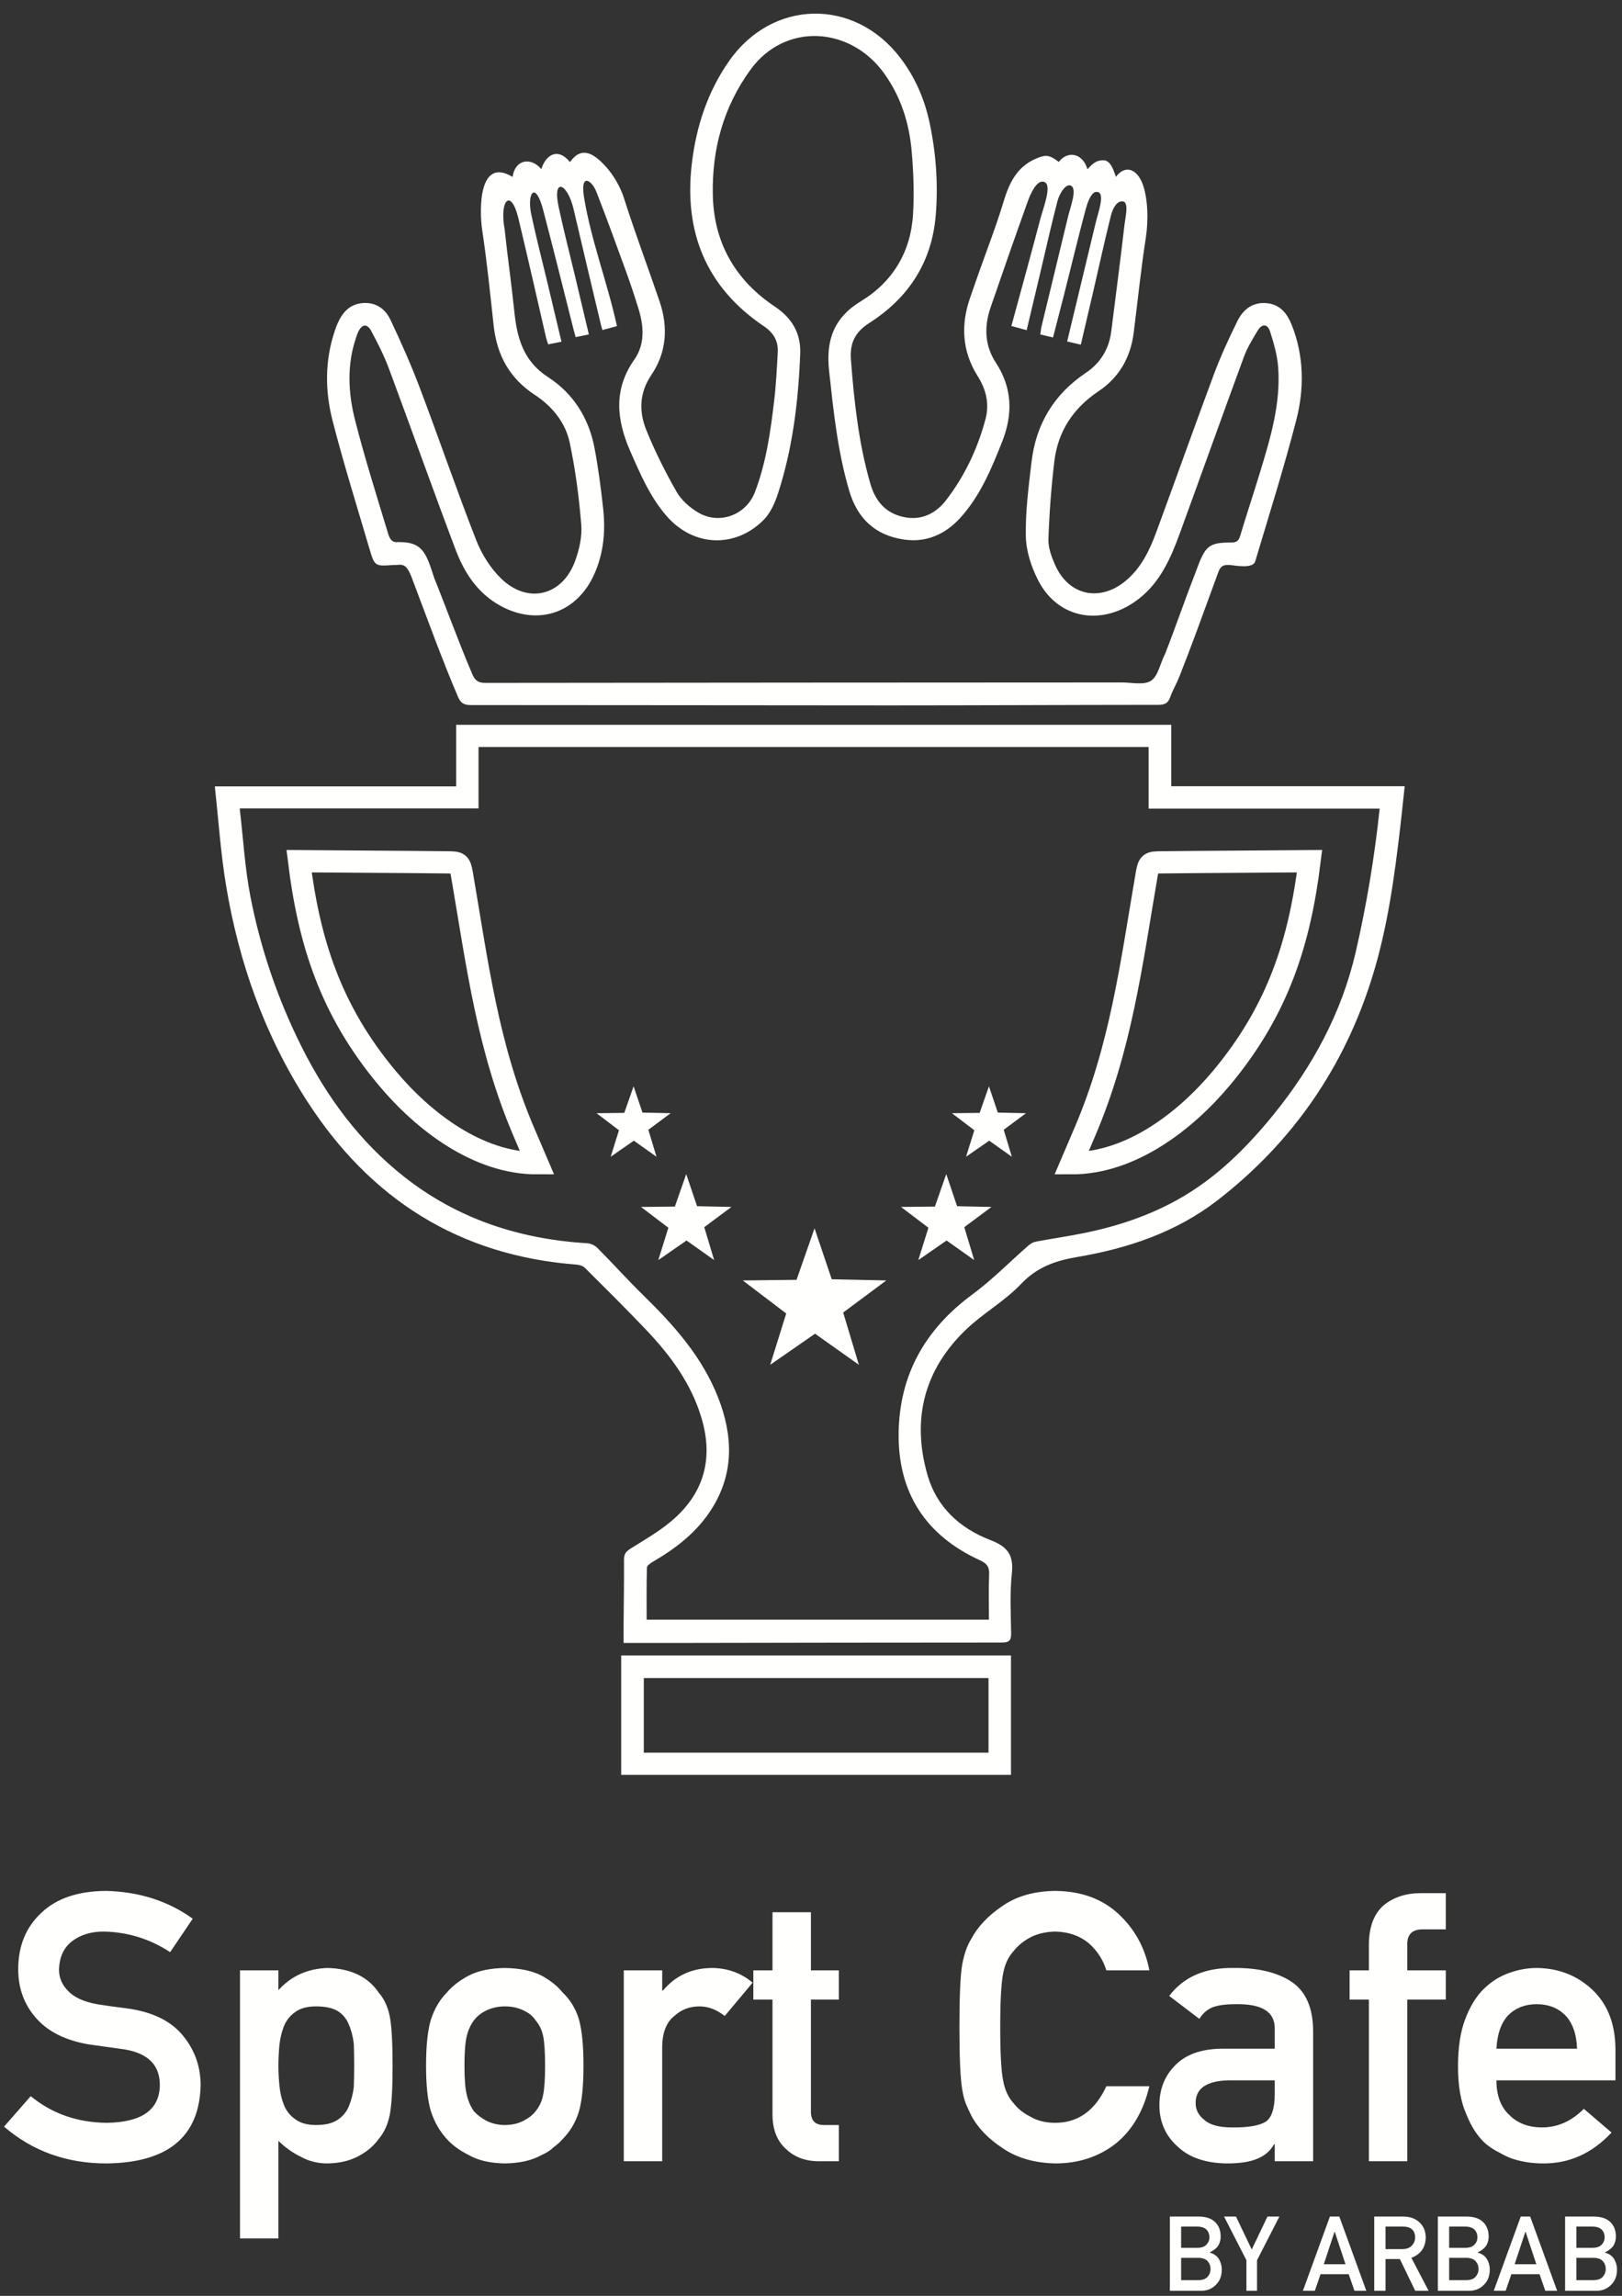 <?xml version="1.0" encoding="UTF-8"?>
<svg width="219px" height="310px" viewBox="0 0 219 310" version="1.1" xmlns="http://www.w3.org/2000/svg" xmlns:xlink="http://www.w3.org/1999/xlink">
    <rect x="0" y="0" width="219" height="310" fill="#333333" stroke="none"/>
    <title>Group 13</title>
    <g id="Page-1" stroke="none" stroke-width="1" fill="none" fill-rule="evenodd">
        <g id="Artboard-1" transform="translate(-188, -263)">
            <g id="Group-13" transform="translate(188, 263.89)">
                <path d="M4.147,282.142 L0.545,286.26 C4.401,289.574 9.012,291.227 14.376,291.227 C22.674,291.134 26.912,287.625 27.09,280.701 C27.09,278.132 26.285,275.887 24.683,273.946 C23.064,271.971 20.555,270.759 17.156,270.293 C15.436,270.081 14.08,269.886 13.088,269.725 C11.3,269.394 9.995,268.793 9.19,267.937 C8.376,267.098 7.969,266.148 7.969,265.106 C8.003,263.368 8.605,262.063 9.783,261.182 C10.91,260.343 12.317,259.919 14.004,259.919 C17.267,259.987 20.25,260.911 22.971,262.699 L26.022,258.182 C22.691,255.783 18.775,254.529 14.275,254.427 C10.537,254.461 7.647,255.435 5.613,257.359 C3.511,259.3 2.46,261.843 2.46,265.004 C2.46,267.64 3.299,269.869 4.969,271.708 C6.588,273.496 8.952,274.649 12.063,275.166 C13.8,275.412 15.402,275.641 16.86,275.836 C20.038,276.378 21.606,277.997 21.581,280.701 C21.513,283.997 19.131,285.676 14.427,285.743 C10.452,285.709 7.028,284.506 4.147,282.142 Z M32.404,301.355 L37.59,301.355 L37.59,288.176 C38.531,289.1 39.565,289.829 40.692,290.363 C41.735,290.939 42.922,291.227 44.244,291.227 C45.846,291.193 47.219,290.871 48.363,290.261 C49.524,289.659 50.456,288.871 51.168,287.879 C51.88,287.032 52.372,285.947 52.634,284.625 C52.88,283.294 53.007,281.107 53.007,278.065 C53.007,274.937 52.88,272.725 52.634,271.411 C52.372,270.089 51.88,269.022 51.168,268.208 C49.719,266.047 47.405,264.919 44.244,264.835 C41.532,264.919 39.311,265.92 37.59,267.835 L37.59,265.157 L32.404,265.157 L32.404,301.355 Z M42.676,286.04 C41.515,286.04 40.599,285.794 39.921,285.294 C39.209,284.811 38.692,284.184 38.362,283.404 C38.048,282.633 37.836,281.76 37.735,280.802 C37.642,279.895 37.59,278.98 37.59,278.065 C37.59,277.09 37.642,276.124 37.735,275.166 C37.836,274.259 38.048,273.412 38.362,272.632 C38.692,271.852 39.209,271.225 39.921,270.742 C40.599,270.259 41.515,270.022 42.676,270.022 C43.905,270.022 44.871,270.225 45.583,270.64 C46.295,271.089 46.803,271.708 47.1,272.48 C47.43,273.225 47.651,274.09 47.769,275.065 C47.803,276.039 47.82,277.039 47.82,278.065 C47.82,279.039 47.803,279.997 47.769,280.921 C47.651,281.862 47.43,282.726 47.1,283.506 C46.803,284.252 46.295,284.862 45.583,285.345 C44.871,285.811 43.905,286.04 42.676,286.04 Z M57.525,278.022 C57.525,280.734 57.745,282.803 58.194,284.226 C58.66,285.65 59.372,286.888 60.33,287.93 C61.042,288.735 62.034,289.464 63.313,290.108 C64.567,290.82 66.178,291.193 68.153,291.227 C70.187,291.193 71.831,290.82 73.094,290.108 C73.772,289.812 74.323,289.456 74.755,289.04 C75.238,288.676 75.645,288.311 75.975,287.93 C77.001,286.888 77.73,285.65 78.162,284.226 C78.577,282.803 78.781,280.734 78.781,278.022 C78.781,275.302 78.577,273.217 78.162,271.759 C77.73,270.335 77.001,269.132 75.975,268.157 C75.297,267.301 74.34,266.53 73.094,265.852 C71.831,265.208 70.187,264.869 68.153,264.835 C66.178,264.869 64.567,265.208 63.313,265.852 C62.034,266.53 61.042,267.301 60.33,268.157 C59.372,269.132 58.66,270.335 58.194,271.759 C57.745,273.217 57.525,275.302 57.525,278.022 Z M73.594,278.065 C73.594,279.819 73.509,281.116 73.34,281.938 C73.179,282.786 72.84,283.531 72.323,284.175 C71.941,284.675 71.382,285.108 70.636,285.489 C69.924,285.853 69.094,286.04 68.153,286.04 C67.28,286.04 66.466,285.853 65.72,285.489 C65.008,285.108 64.432,284.675 63.983,284.175 C63.534,283.531 63.212,282.786 63.017,281.938 C62.813,281.116 62.711,279.811 62.711,278.022 C62.711,276.217 62.813,274.887 63.017,274.048 C63.212,273.234 63.534,272.522 63.983,271.912 C64.432,271.327 65.008,270.878 65.72,270.547 C66.466,270.2 67.28,270.022 68.153,270.022 C69.094,270.022 69.924,270.2 70.636,270.547 C71.382,270.878 71.941,271.327 72.323,271.912 C72.84,272.522 73.179,273.234 73.34,274.048 C73.509,274.887 73.594,276.226 73.594,278.065 Z M84.222,290.93 L89.409,290.93 L89.409,275.412 C89.443,273.522 89.985,272.157 91.044,271.318 C91.985,270.454 93.121,270.022 94.451,270.022 C95.629,270.022 96.757,270.454 97.85,271.318 L101.622,266.818 C100.088,265.53 98.282,264.869 96.214,264.835 C93.443,264.835 91.214,265.852 89.51,267.886 L89.409,267.886 L89.409,265.157 L84.222,265.157 L84.222,290.93 Z M104.3,265.157 L101.715,265.157 L101.715,269.106 L104.3,269.106 L104.3,284.574 C104.3,286.608 104.893,288.167 106.088,289.244 C107.249,290.371 108.733,290.93 110.555,290.93 L113.258,290.93 L113.258,286.04 L111.326,286.04 C110.063,286.074 109.453,285.438 109.487,284.125 L109.487,269.106 L113.258,269.106 L113.258,265.157 L109.487,265.157 L109.487,257.309 L104.3,257.309 L104.3,265.157 Z M149.38,280.802 C147.855,284.099 145.55,285.743 142.473,285.743 C141.185,285.743 140.075,285.472 139.142,284.921 C138.201,284.455 137.439,283.853 136.862,283.108 C136.15,282.328 135.676,281.311 135.447,280.056 C135.184,278.793 135.049,276.387 135.049,272.827 C135.049,269.267 135.184,266.844 135.447,265.555 C135.676,264.326 136.15,263.326 136.862,262.546 C137.439,261.809 138.201,261.19 139.142,260.69 C140.075,260.207 141.185,259.953 142.473,259.919 C144.227,259.953 145.719,260.461 146.94,261.436 C148.118,262.462 148.931,263.699 149.38,265.157 L155.186,265.157 C154.61,262.131 153.22,259.589 151.016,257.537 C148.813,255.495 145.965,254.461 142.473,254.427 C139.625,254.461 137.252,255.139 135.345,256.469 C133.404,257.775 131.998,259.267 131.124,260.936 C130.582,261.809 130.175,262.962 129.913,264.386 C129.667,265.809 129.54,268.623 129.54,272.827 C129.54,276.971 129.667,279.768 129.913,281.218 C130.04,281.997 130.209,282.642 130.404,283.158 C130.616,283.659 130.862,284.175 131.124,284.726 C131.998,286.396 133.404,287.862 135.345,289.142 C137.252,290.464 139.625,291.159 142.473,291.227 C145.617,291.227 148.346,290.337 150.643,288.549 C152.872,286.744 154.389,284.159 155.186,280.802 L149.38,280.802 Z M172.111,290.93 L177.298,290.93 L177.298,273.327 C177.273,270.183 176.29,267.962 174.349,266.674 C172.408,265.411 169.823,264.801 166.577,264.835 C162.738,264.767 159.831,266.021 157.864,268.606 L161.933,271.708 C162.382,270.971 162.992,270.437 163.772,270.123 C164.517,269.861 165.535,269.725 166.823,269.725 C170.383,269.657 172.145,270.759 172.111,273.03 L172.111,275.734 L164.941,275.734 C162.187,275.768 160.102,276.514 158.678,277.971 C157.254,279.395 156.542,281.192 156.542,283.353 C156.542,285.625 157.364,287.489 159,288.947 C160.56,290.43 162.78,291.193 165.653,291.227 C167.408,291.227 168.789,291.015 169.781,290.583 C170.789,290.168 171.535,289.524 172.01,288.642 L172.111,288.642 L172.111,290.93 Z M172.111,281.87 C172.111,283.803 171.705,285.04 170.9,285.591 C170.001,286.142 168.467,286.396 166.306,286.362 C164.585,286.362 163.348,286.023 162.602,285.345 C161.822,284.726 161.432,283.981 161.432,283.108 C161.407,281.107 162.899,280.073 165.907,280.006 L172.111,280.006 L172.111,281.87 Z M184.824,290.93 L190.011,290.93 L190.011,269.106 L195.207,269.106 L195.207,265.157 L190.011,265.157 L190.011,261.758 C189.952,260.284 190.698,259.572 192.249,259.622 L195.207,259.622 L195.207,254.732 L191.851,254.732 C189.85,254.732 188.189,255.266 186.858,256.343 C185.502,257.504 184.824,259.309 184.824,261.758 L184.824,265.157 L182.222,265.157 L182.222,269.106 L184.824,269.106 L184.824,290.93 Z M218.115,280.006 L218.115,275.734 C218.082,272.335 217.031,269.674 214.963,267.742 C212.92,265.835 210.428,264.869 207.488,264.835 C206.258,264.835 205.021,265.055 203.767,265.504 C202.487,265.953 201.334,266.682 200.309,267.691 C199.3,268.683 198.478,270.039 197.826,271.759 C197.181,273.446 196.859,275.565 196.859,278.115 C196.859,280.768 197.232,282.921 197.978,284.574 C198.656,286.294 199.537,287.642 200.631,288.6 C201.199,289.066 201.8,289.447 202.445,289.761 C203.063,290.125 203.69,290.422 204.334,290.634 C205.623,291.032 206.945,291.227 208.31,291.227 C211.869,291.261 214.963,289.871 217.59,287.057 L213.844,283.853 C212.191,285.523 210.31,286.362 208.208,286.362 C206.403,286.362 204.945,285.82 203.834,284.726 C202.639,283.65 202.046,282.074 202.046,280.006 L218.115,280.006 Z M202.046,275.734 C202.148,273.734 202.69,272.217 203.665,271.191 C204.656,270.216 205.936,269.725 207.488,269.725 C209.038,269.725 210.318,270.216 211.31,271.191 C212.318,272.217 212.861,273.734 212.929,275.734 L202.046,275.734 Z" id="Fill-2" fill="#FFFFFE"></path>
                <path d="M157.955,308.425 L162.178,308.425 C162.967,308.425 163.624,308.162 164.152,307.634 C164.685,307.129 164.955,306.444 164.964,305.577 C164.964,305.054 164.833,304.571 164.572,304.127 C164.293,303.697 163.88,303.411 163.333,303.268 L163.333,303.24 C163.621,303.101 163.865,302.948 164.063,302.779 C164.26,302.618 164.41,302.449 164.516,302.27 C164.722,301.894 164.821,301.5 164.812,301.087 C164.812,300.28 164.563,299.632 164.063,299.141 C163.567,298.655 162.826,298.406 161.84,298.399 L157.955,298.399 L157.955,308.425 Z M161.814,303.974 C162.377,303.984 162.791,304.134 163.051,304.423 C163.311,304.716 163.443,305.068 163.443,305.481 C163.443,305.885 163.311,306.233 163.051,306.526 C162.791,306.824 162.377,306.979 161.814,306.988 L159.476,306.988 L159.476,303.974 L161.814,303.974 Z M161.668,299.754 C162.225,299.763 162.633,299.899 162.894,300.16 C163.159,300.439 163.293,300.78 163.293,301.183 C163.293,301.587 163.159,301.923 162.894,302.188 C162.633,302.477 162.225,302.62 161.668,302.62 L159.476,302.62 L159.476,299.754 L161.668,299.754 Z M168.29,308.425 L169.722,308.425 L169.722,304.298 L172.741,298.399 L171.131,298.399 L169.006,302.848 L166.882,298.399 L165.271,298.399 L168.29,304.298 L168.29,308.425 Z M178.736,304.836 L180.187,300.453 L180.215,300.453 L181.666,304.836 L178.736,304.836 Z M182.877,308.425 L184.477,308.425 L180.834,298.399 L179.562,298.399 L175.917,308.425 L177.525,308.425 L178.297,306.183 L182.1,306.183 L182.877,308.425 Z M187.071,299.754 L189.449,299.754 C189.935,299.754 190.308,299.857 190.564,300.061 C190.891,300.296 191.057,300.674 191.067,301.197 C191.067,301.632 190.926,302 190.647,302.298 C190.363,302.62 189.935,302.784 189.367,302.794 L187.071,302.794 L187.071,299.754 Z M185.55,308.425 L187.071,308.425 L187.071,304.141 L189.01,304.141 L191.081,308.425 L192.888,308.425 L190.564,303.974 C191.839,303.484 192.485,302.559 192.503,301.197 C192.477,300.27 192.144,299.559 191.506,299.059 C190.977,298.62 190.297,298.399 189.463,298.399 L185.55,298.399 L185.55,308.425 Z M194.139,308.425 L198.362,308.425 C199.151,308.425 199.808,308.162 200.337,307.634 C200.869,307.129 201.139,306.444 201.149,305.577 C201.149,305.054 201.017,304.571 200.757,304.127 C200.477,303.697 200.064,303.411 199.517,303.268 L199.517,303.24 C199.806,303.101 200.05,302.948 200.247,302.779 C200.444,302.618 200.595,302.449 200.7,302.27 C200.907,301.894 201.006,301.5 200.996,301.087 C200.996,300.28 200.747,299.632 200.247,299.141 C199.752,298.655 199.01,298.406 198.024,298.399 L194.139,298.399 L194.139,308.425 Z M197.999,303.974 C198.562,303.984 198.975,304.134 199.236,304.423 C199.496,304.716 199.628,305.068 199.628,305.481 C199.628,305.885 199.496,306.233 199.236,306.526 C198.975,306.824 198.562,306.979 197.999,306.988 L195.661,306.988 L195.661,303.974 L197.999,303.974 Z M197.853,299.754 C198.409,299.763 198.818,299.899 199.078,300.16 C199.344,300.439 199.477,300.78 199.477,301.183 C199.477,301.587 199.344,301.923 199.078,302.188 C198.818,302.477 198.409,302.62 197.853,302.62 L195.661,302.62 L195.661,299.754 L197.853,299.754 Z M204.503,304.836 L205.954,300.453 L205.982,300.453 L207.433,304.836 L204.503,304.836 Z M208.644,308.425 L210.244,308.425 L206.601,298.399 L205.329,298.399 L201.684,308.425 L203.292,308.425 L204.064,306.183 L207.867,306.183 L208.644,308.425 Z M211.317,308.425 L215.54,308.425 C216.329,308.425 216.986,308.162 217.514,307.634 C218.047,307.129 218.317,306.444 218.327,305.577 C218.327,305.054 218.195,304.571 217.935,304.127 C217.655,303.697 217.242,303.411 216.695,303.268 L216.695,303.24 C216.984,303.101 217.228,302.948 217.425,302.779 C217.622,302.618 217.772,302.449 217.878,302.27 C218.085,301.894 218.184,301.5 218.174,301.087 C218.174,300.28 217.925,299.632 217.425,299.141 C216.93,298.655 216.188,298.406 215.202,298.399 L211.317,298.399 L211.317,308.425 Z M215.177,303.974 C215.74,303.984 216.153,304.134 216.413,304.423 C216.674,304.716 216.805,305.068 216.805,305.481 C216.805,305.885 216.674,306.233 216.413,306.526 C216.153,306.824 215.74,306.979 215.177,306.988 L212.839,306.988 L212.839,303.974 L215.177,303.974 Z M215.031,299.754 C215.587,299.763 215.996,299.899 216.256,300.16 C216.522,300.439 216.655,300.78 216.655,301.183 C216.655,301.587 216.522,301.923 216.256,302.188 C215.996,302.477 215.587,302.62 215.031,302.62 L212.839,302.62 L212.839,299.754 L215.031,299.754 Z" id="Fill-3" fill="#FFFFFE"></path>
                <path d="M68.141,30.121 C68.531,33.824 69.069,37.512 69.448,41.217 C69.812,44.765 70.678,47.884 73.986,50.021 C77.406,52.231 79.503,55.562 80.267,59.589 C80.785,62.318 81.146,65.084 81.444,67.847 C81.767,70.847 81.499,73.803 80.254,76.606 C77.903,81.9 72.623,83.682 67.565,80.906 C64.501,79.224 62.702,76.471 61.523,73.352 C58.45,65.222 55.546,57.029 52.512,48.884 C51.859,47.132 51.008,45.444 50.12,43.796 C49.559,42.757 48.87,42.861 48.358,43.935 C48.241,44.181 48.16,44.445 48.072,44.705 C46.813,48.405 47.009,52.183 47.943,55.85 C49.217,60.852 50.772,65.783 52.272,70.725 C52.456,71.33 52.662,72.339 53.516,72.309 C57.12,72.186 57.524,73.767 58.649,77.212 C60.158,80.938 62.175,86.459 63.779,90.158 C64.136,90.981 64.562,91.32 65.509,91.319 C94.163,91.28 122.816,91.275 151.469,91.259 C152.8,91.258 154.417,91.652 155.382,91.042 C156.333,90.441 156.626,88.796 157.207,87.609 C157.242,87.539 157.282,87.471 157.311,87.398 C158.744,83.736 159.785,80.615 161.447,76.339 C162.699,72.868 163.125,72.35 166.227,72.366 C166.952,72.37 167.245,72.139 167.45,71.455 C168.292,68.642 169.218,65.856 170.075,63.048 C171.507,58.358 172.946,53.648 172.574,48.665 C172.454,47.05 171.978,45.438 171.486,43.881 C171.15,42.819 170.393,42.784 169.811,43.748 C169.125,44.885 168.412,46.041 167.956,47.279 C165.033,55.218 162.195,63.187 159.293,71.133 C158.077,74.464 156.665,77.709 153.751,79.972 C148.972,83.683 142.929,82.84 140.17,77.466 C139.246,75.668 138.55,73.541 138.508,71.548 C138.436,68.202 138.882,64.833 139.273,61.492 C139.871,56.392 142.293,52.348 146.598,49.462 C148.594,48.123 149.744,46.23 150.043,43.828 C150.639,39.044 151.277,34.266 151.824,29.477 C151.942,28.442 152.418,26.57 151.697,26.32 C150.762,26.111 150.204,27.377 149.992,28.225 C149.155,31.566 148.424,34.934 147.648,38.29 C147.087,40.721 146.515,43.149 145.931,45.648 C145.253,45.489 144.699,45.359 144.086,45.215 C145.395,39.77 146.679,34.443 147.955,29.115 C148.275,27.782 149.418,24.751 147.876,25.042 C147.217,25.281 146.794,26.594 146.564,27.456 C145.603,31.049 144.736,34.667 143.825,38.274 C143.291,40.387 142.739,42.495 142.177,44.677 C141.523,44.523 141.006,44.4 140.458,44.27 C140.529,43.811 140.558,43.46 140.639,43.123 C141.823,38.212 143.021,33.306 144.198,28.393 C144.531,27.004 145.581,24.382 144.454,24.131 C143.726,24.041 142.993,25.458 142.788,26.233 C141.978,29.298 141.298,32.398 140.567,35.483 C139.929,38.181 139.286,40.877 138.618,43.69 C137.874,43.486 137.251,43.316 136.555,43.125 C137.878,38.255 139.195,33.512 140.443,28.751 C140.874,27.107 142.121,24.014 140.959,23.662 C139.989,23.368 139.157,25.218 138.763,26.316 C137.055,31.07 135.391,35.839 133.749,40.616 C132.863,43.194 132.934,45.758 134.455,48.076 C136.707,51.507 136.763,55.07 135.311,58.744 C133.855,62.429 132.331,66.116 129.609,69.082 C127.604,71.268 125.042,72.413 122.012,71.957 C118.178,71.381 115.782,69.145 114.674,65.418 C113.1,60.124 112.544,54.679 111.947,49.221 C111.498,45.113 112.523,42.041 116.255,39.772 C120.552,37.16 122.977,33.106 123.277,28.035 C123.443,25.228 123.339,22.384 123.098,19.58 C122.773,15.79 121.665,12.226 119.41,9.066 C114.836,2.654 106.008,2.102 101.338,8.51 C97.672,13.54 96.118,19.256 96.243,25.42 C96.374,31.888 99.269,36.927 104.613,40.503 C106.951,42.068 108.152,44.117 108.043,46.898 C107.791,53.303 107.029,59.637 105.04,65.757 C104.627,67.029 104.018,68.393 103.099,69.316 C99.236,73.194 93.608,72.921 90.018,68.804 C87.77,66.225 86.445,63.107 85.092,60.021 C83.251,55.82 82.787,51.721 85.655,47.648 C87.091,45.61 86.937,43.177 86.221,40.841 C85.693,39.12 85.123,37.411 84.51,35.719 C83.218,32.15 81.917,28.584 80.537,25.049 C79.888,23.385 78.301,22.4 78.86,25.788 C79.827,31.65 82.016,37.254 83.301,43.147 C82.633,43.327 82.012,43.493 81.34,43.674 C81.253,43.376 81.191,43.195 81.147,43.009 C79.908,37.79 78.66,32.573 77.444,27.349 C76.621,23.819 74.553,22.982 75.428,27.059 C76.101,30.198 76.904,33.31 77.65,36.434 C78.267,39.013 78.874,41.595 79.508,44.27 C78.834,44.407 78.286,44.517 77.722,44.631 C77.612,44.233 77.535,43.971 77.468,43.706 C76.095,38.278 74.749,32.842 73.327,27.427 C72.287,23.466 71.121,25.176 71.726,28.042 C72.365,31.067 73.144,34.062 73.864,37.069 C74.508,39.761 75.145,42.454 75.811,45.251 C75.127,45.386 74.574,45.496 74.013,45.607 C73.895,45.234 73.795,44.98 73.734,44.717 C72.492,39.337 71.279,33.95 69.99,28.582 C69.011,24.5 67.394,26.034 68.141,30.121 Z M69.21,23 C69.525,20.641 71.687,20.263 73.082,21.949 C73.768,19.82 75.44,19.087 76.953,20.996 C78.535,18.753 80.197,19.863 81.757,21.56 C82.849,22.75 83.775,24.367 84.261,25.903 C85.74,30.567 87.469,35.15 89.048,39.782 C90.229,43.246 90.02,46.664 87.963,49.708 C86.3,52.169 86.252,54.686 87.273,57.202 C88.432,60.059 89.824,62.843 91.356,65.52 C92.001,66.649 93.133,67.647 94.273,68.318 C97.143,70.007 100.747,68.651 101.934,65.545 C103.443,61.596 104.026,57.435 104.521,53.271 C104.78,51.093 104.885,48.894 105.011,46.702 C105.1,45.168 104.446,44.042 103.139,43.16 C95.325,37.891 92.329,30.431 93.406,21.225 C93.992,16.214 95.531,11.503 98.453,7.332 C104.285,-0.992 115.315,-1.203 121.522,6.871 C123.541,9.497 124.825,12.46 125.512,15.687 C126.383,19.781 126.678,23.92 126.35,28.09 C125.846,34.501 122.674,39.342 117.335,42.749 C115.433,43.964 114.722,45.473 114.889,47.653 C115.322,53.291 115.924,58.893 117.492,64.355 C118.108,66.5 119.274,68.112 121.459,68.779 C124.03,69.564 126.2,68.641 127.733,66.654 C130.239,63.404 131.983,59.718 133.051,55.739 C133.614,53.64 133.153,51.724 132.006,49.902 C129.869,46.506 129.697,42.906 131.029,39.179 C131.385,38.183 131.723,37.181 132.074,36.183 C133.229,32.895 134.506,29.644 135.508,26.311 C136.369,23.445 137.528,21.429 140.162,20.413 C141.179,20.021 141.72,20.004 142.951,20.975 C144.199,19.363 146.22,19.837 146.822,21.958 C147.339,21.475 147.875,20.637 149.179,20.768 C149.98,20.949 150.348,22.034 150.668,22.986 C151.933,21.308 153.434,21.97 154.176,23.71 C155.01,25.666 155.07,28.881 154.709,31.203 C154.049,35.463 153.61,39.758 153.071,44.037 C152.65,47.372 151.113,50.071 148.314,51.945 C144.916,54.22 142.847,57.339 142.361,61.371 C141.939,64.861 141.68,68.379 141.556,71.892 C141.514,73.048 141.974,74.291 142.456,75.383 C144.271,79.503 148.457,80.433 151.945,77.571 C154.058,75.835 155.195,73.464 156.109,70.99 C158.741,63.862 161.27,56.697 163.927,49.579 C164.827,47.166 165.918,44.816 167.052,42.501 C167.818,40.936 169.073,39.887 170.979,40.041 C172.837,40.191 173.803,41.451 174.42,43.015 C176.078,47.222 176.115,51.594 175.013,55.864 C173.361,62.264 171.37,68.576 169.476,74.912 C169.173,75.924 166.878,75.482 166.127,75.407 C165.292,75.324 164.78,75.468 164.454,76.478 C162.102,82.9 161.083,85.775 159.275,90.376 C158.888,91.36 158.343,92.284 157.986,93.276 C157.696,94.084 157.224,94.282 156.407,94.282 C144.317,94.288 132.227,94.353 120.137,94.353 C101.296,94.353 82.454,94.308 63.612,94.312 C62.709,94.312 62.222,94.097 61.842,93.213 C59.78,88.409 57.67,82.597 55.54,76.959 C55.014,75.656 54.632,75.267 53.649,75.385 C53.453,75.389 53.256,75.392 53.06,75.405 C50.612,75.572 50.581,75.581 49.865,73.149 C48.176,67.407 46.384,61.69 44.899,55.895 C43.877,51.903 43.849,47.813 45.191,43.818 C45.303,43.484 45.421,43.151 45.561,42.828 C46.205,41.341 47.165,40.211 48.897,40.041 C50.696,39.864 52.003,40.785 52.711,42.276 C54.15,45.307 55.511,48.388 56.698,51.526 C59.276,58.338 61.635,65.233 64.283,72.016 C65.017,73.897 66.184,75.778 67.618,77.185 C71.255,80.757 75.981,79.574 77.684,74.768 C78.223,73.247 78.613,71.525 78.481,69.943 C78.174,66.244 77.695,62.535 76.929,58.905 C76.347,56.148 74.552,53.961 72.18,52.408 C68.772,50.175 67.077,47.014 66.648,43.037 C66.184,38.749 65.748,34.453 65.107,30.189 C64.705,27.518 64.588,20.194 69.21,23 L69.21,23 Z" id="Fill-4" fill="#FFFFFE"></path>
                <path d="M32.367,108.274 C32.847,112.387 33.063,116.315 33.806,120.141 C35.178,127.2 37.484,133.984 40.714,140.432 C44.127,147.246 48.557,153.268 54.58,158.013 C61.816,163.714 70.151,166.424 79.27,166.977 C79.749,167.006 80.318,167.266 80.657,167.607 C82.755,169.718 84.745,171.939 86.873,174.019 C91.022,178.076 94.841,182.359 96.982,187.868 C98.958,192.952 99.132,197.966 96.145,202.762 C94.191,205.903 91.361,208.112 88.207,209.952 C87.864,210.152 87.357,210.489 87.348,210.774 C87.278,213.112 87.309,215.456 87.309,217.809 C102.727,217.809 118.086,217.809 133.524,217.809 C133.524,215.694 133.465,213.694 133.55,211.699 C133.593,210.684 133.262,210.218 132.321,209.789 C124.966,206.435 121.221,200.64 121.332,192.586 C121.44,184.73 124.924,178.583 131.264,173.91 C133.962,171.922 136.331,169.491 138.865,167.28 C139.142,167.038 139.509,166.827 139.864,166.76 C142.057,166.347 144.269,166.036 146.454,165.587 C150.77,164.7 154.924,163.336 158.806,161.205 C164.054,158.326 168.209,154.214 171.94,149.62 C177.225,143.11 181.146,135.879 183.041,127.685 C184.518,121.296 185.592,114.808 186.28,108.292 C175.806,108.292 165.509,108.292 155.086,108.292 C155.086,105.461 155.086,102.739 155.086,99.972 C124.905,99.972 94.853,99.972 64.609,99.972 C64.609,102.708 64.609,105.428 64.609,108.274 C53.837,108.274 43.254,108.274 32.367,108.274 Z M158.14,96.977 C158.14,99.784 158.14,102.478 158.14,105.27 C168.633,105.27 179.052,105.27 189.658,105.27 C189.459,107.121 189.285,108.857 189.083,110.59 C188.282,117.485 187.349,124.364 185.283,131.016 C181.483,143.249 174.511,153.34 164.389,161.177 C158.842,165.471 152.334,167.669 145.505,168.824 C142.532,169.327 140.04,170.177 137.862,172.476 C135.671,174.789 132.761,176.406 130.446,178.622 C124.747,184.077 123.065,190.769 125.239,198.309 C126.485,202.627 129.612,205.479 133.696,207.045 C135.99,207.924 136.89,209.038 136.621,211.532 C136.333,214.212 136.481,216.942 136.524,219.651 C136.539,220.632 136.228,220.899 135.257,220.896 C120.851,220.892 106.446,220.927 92.04,220.948 C89.459,220.953 86.878,220.951 84.196,220.951 C84.196,220.042 84.19,219.231 84.197,218.419 C84.218,215.515 84.271,212.608 84.25,209.704 C84.245,208.976 84.507,208.607 85.107,208.23 C86.962,207.064 88.89,205.964 90.563,204.568 C94.984,200.878 96.373,196.19 94.731,190.627 C93.349,185.943 90.543,182.15 87.25,178.681 C84.551,175.837 81.763,173.077 78.983,170.31 C78.717,170.045 78.24,169.894 77.848,169.864 C61.993,168.653 50.004,161.03 41.472,147.803 C35.742,138.921 32.268,129.129 30.533,118.744 C29.797,114.344 29.509,109.869 29.002,105.293 C39.82,105.293 50.631,105.293 61.589,105.293 C61.589,102.466 61.589,99.772 61.589,96.977 C93.816,96.977 125.897,96.977 158.14,96.977 L158.14,96.977 Z" id="Fill-5" fill="#FFFFFE"></path>
                <path d="M133.468,235.765 C133.468,232.407 133.468,229.041 133.468,225.683 C117.89,225.683 102.415,225.683 86.924,225.683 C86.924,229.081 86.924,232.395 86.924,235.765 C102.453,235.765 117.901,235.765 133.468,235.765 Z M136.502,238.761 C118.914,238.761 101.428,238.761 83.873,238.761 C83.873,233.375 83.873,228.052 83.873,222.635 C101.389,222.635 118.901,222.635 136.502,222.635 C136.502,228.007 136.502,233.382 136.502,238.761 L136.502,238.761 Z" id="Fill-6" fill="#FFFFFE"></path>
                <path d="M176.814,115.394 C175.471,126.291 172.563,135.525 164.923,144.672 C160.04,150.518 152.652,156.207 144.663,156.179 C145.291,154.708 145.854,153.387 146.421,152.067 C151.359,140.574 152.748,129.272 154.829,117.147 C155.097,115.589 155.261,115.566 156.764,115.549 C163.998,115.467 169.582,115.463 176.814,115.394 Z M40.383,115.394 C41.726,126.291 44.634,135.525 52.274,144.672 C57.157,150.518 64.545,156.207 72.535,156.179 C71.906,154.708 71.343,153.387 70.776,152.067 C65.838,140.574 64.449,129.272 62.367,117.147 C62.1,115.589 61.936,115.566 60.433,115.549 C53.199,115.467 47.616,115.463 40.383,115.394 Z" id="Stroke-7" stroke="#FFFFFE" stroke-width="3"></path>
                <polygon id="Fill-8" fill="#FFFFFE" points="109.977 164.964 112.299 171.841 119.666 172.002 113.842 176.336 115.966 183.392 110.045 179.193 103.99 183.392 106.154 176.463 100.289 172.002 107.547 171.92"></polygon>
                <polygon id="Fill-9" fill="#FFFFFE" points="127.762 157.642 129.224 161.976 133.867 162.077 130.197 164.808 131.535 169.255 127.804 166.608 123.988 169.255 125.353 164.888 121.656 162.077 126.23 162.025"></polygon>
                <polygon id="Fill-10" fill="#FFFFFE" points="92.652 157.642 94.115 161.976 98.757 162.077 95.088 164.808 96.425 169.255 92.694 166.608 88.879 169.255 90.243 164.888 86.546 162.077 91.121 162.025"></polygon>
                <polygon id="Fill-11" fill="#FFFFFE" points="133.526 145.785 134.725 149.336 138.529 149.42 135.522 151.657 136.618 155.3 133.561 153.132 130.435 155.3 131.552 151.723 128.524 149.42 132.272 149.377"></polygon>
                <polygon id="Fill-12" fill="#FFFFFE" points="85.545 145.785 86.744 149.336 90.547 149.42 87.541 151.657 88.637 155.3 85.58 153.132 82.454 155.3 83.572 151.723 80.543 149.42 84.291 149.377"></polygon>
            </g>
        </g>
    </g>
</svg>
